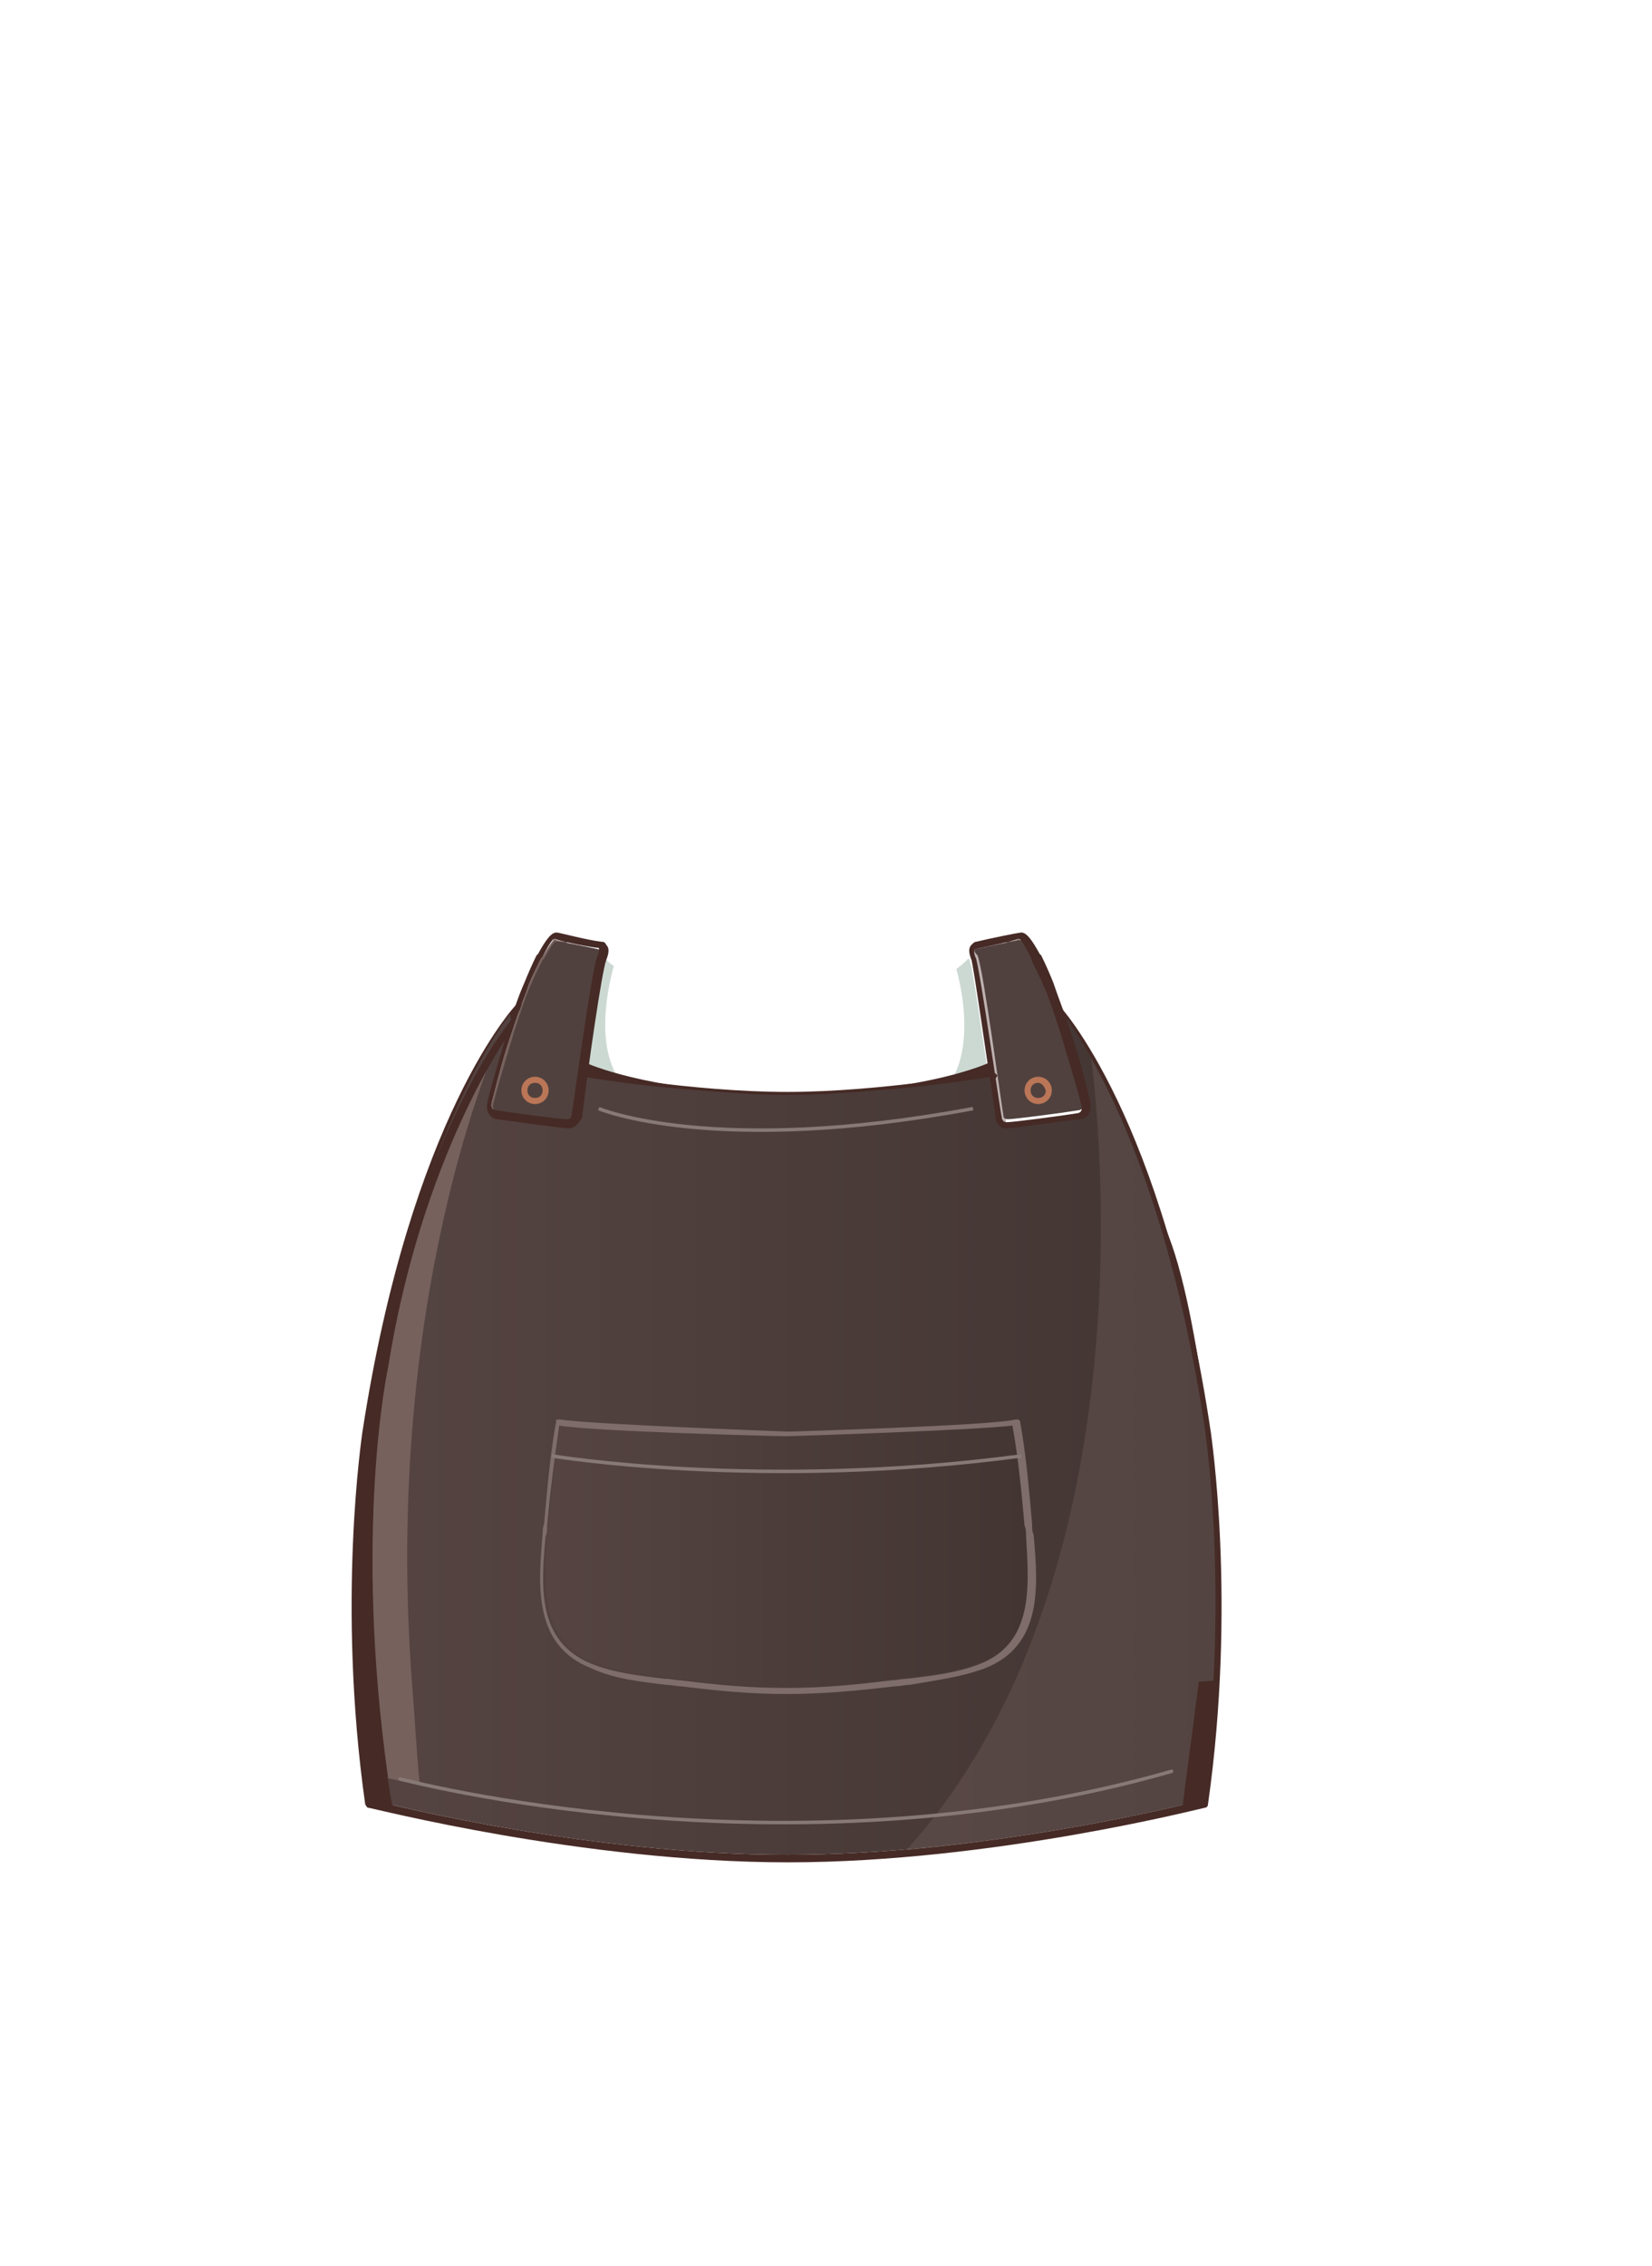 <?xml version="1.0" encoding="utf-8"?>
<!-- Generator: Adobe Illustrator 21.0.0, SVG Export Plug-In . SVG Version: 6.00 Build 0)  -->
<svg version="1.1" id="圖層_1" xmlns="http://www.w3.org/2000/svg" xmlns:xlink="http://www.w3.org/1999/xlink" x="0px" y="0px"
	 viewBox="0 0 109 149.4" style="enable-background:new 0 0 109 149.4;" xml:space="preserve">
<style type="text/css">
	.st0{fill:#462A25;}
	.st1{fill:url(#SVGID_1_);}
	.st2{opacity:0.6;fill:#AAC0B6;enable-background:new    ;}
	.st3{fill:#DDB5A0;}
	.st4{opacity:0.5;fill:#7E6764;enable-background:new    ;}
	.st5{fill:#76615D;}
	.st6{fill:#50413E;}
	.st7{fill:url(#SVGID_2_);}
	.st8{fill:url(#SVGID_3_);}
	.st9{opacity:0.3;fill:#7E6764;enable-background:new    ;}
	.st10{fill:#BA7657;}
	.st11{fill:#7E6D6A;}
	.st12{fill:none;stroke:#877976;stroke-width:0.23;stroke-miterlimit:10;}
	.st13{fill:none;stroke:#877976;stroke-width:0.23;stroke-linecap:round;stroke-miterlimit:10;}
</style>
<g>
	<path class="st0" d="M52,122.8L52,122.8c-13.6,0-27.5-3.6-27.7-3.6c-0.1,0-0.1-0.1-0.2-0.2c-1.9-13.4-0.2-24.4-0.2-24.5
		C27.1,73.6,34,66.3,34.1,66.2c0.1-0.1,0.2-0.1,0.3,0s0.1,0.2,0,0.3s-6.9,7.3-10,28c0,0.1-1.7,11,0.2,24.2
		c1.5,0.4,14.6,3.6,27.3,3.6H52c12.7,0,25.8-3.2,27.3-3.6c1.9-13.2,0.2-24.1,0.2-24.2c-3.1-20.7-9.9-27.9-10-28s-0.1-0.2,0-0.3
		s0.2-0.1,0.3,0c0.1,0.1,7,7.4,10.1,28.3c0,0.1,1.7,11.2-0.2,24.5c0,0.1-0.1,0.2-0.2,0.2C79.4,119.2,65.5,122.8,52,122.8z M79.5,119
		L79.5,119L79.5,119z"/>
	<g>
		
			<linearGradient id="SVGID_1_" gradientUnits="userSpaceOnUse" x1="24.163" y1="36.446" x2="79.931" y2="36.446" gradientTransform="matrix(1 0 0 -1 0 150)">
			<stop  offset="0" style="stop-color:#EFD97F"/>
			<stop  offset="0.149" style="stop-color:#EED778"/>
			<stop  offset="0.364" style="stop-color:#EDD165"/>
			<stop  offset="0.617" style="stop-color:#EBC846"/>
			<stop  offset="0.695" style="stop-color:#EAC53B"/>
			<stop  offset="1" style="stop-color:#E5AD14"/>
		</linearGradient>
		<path class="st1" d="M52.1,113.6L52.1,113.6C52.2,113.6,52.2,113.6,52.1,113.6C52.2,113.6,52.1,113.6,52.1,113.6z"/>
		<path class="st2" d="M62.8,71.2c1.2-0.2,2.1-0.3,2.4-0.4c-0.5-3.2-1-6.9-1.2-7.4c0-0.1,0-0.1-0.1-0.2c-0.2,0.2-0.4,0.4-0.8,0.7
			C63.6,65.7,64.1,69,62.8,71.2z"/>
		<path class="st2" d="M40.5,63.7c-0.3-0.2-0.5-0.4-0.6-0.6c0,0.1,0,0.1-0.1,0.2c-0.2,0.6-0.8,4.2-1.2,7.4c0.4,0.1,1.1,0.2,2.2,0.4
			C39.4,68.9,40,65.5,40.5,63.7z"/>
		<circle class="st3" cx="35.3" cy="71.9" r="0.5"/>
		<circle class="st3" cx="68.5" cy="71.9" r="0.5"/>
		<path class="st4" d="M39.5,71.1c0,0,6.4,2.7,25.2,1l0.6,2c0,0-0.2,0.1,1.1,0c0,0-1.1-8-2-11.8L64,62.5l0.2,1.3l1.2,6.4l-0.1,0.5
			c0,0-9.7,2.8-22.4,0.8l-4.4-1.3l1.3-7.7l-0.2-0.1c0,0-1,3.4-2.1,11.8c0,0,1,0.4,1.1-1C38.8,71.7,39.5,71.1,39.5,71.1z"/>
		<path class="st5" d="M36.6,61.9C36.5,61.9,36.5,62,36.6,61.9C36.5,62,36.5,62,36.6,61.9c-0.2,0.2-0.4,0.5-0.8,1.2l-0.1,0.1
			c-0.3,0.6-0.6,1.2-0.8,1.7c-0.3,0.9-0.7,1.8-1.1,3.1c-0.5,1.4-0.9,2.9-1.3,4.5c-0.1,0.3-0.1,0.5,0,0.6s0.2,0.1,0.2,0.1s0,0,0.1,0
			c0.5-1.8,2.7-8.6,3.2-9.8c0.4-0.9,1.1-1.2,1.6-1.3C37.1,62.1,36.6,62,36.6,61.9z"/>
		<path class="st5" d="M67.2,61.9C67.3,61.9,67.3,62,67.2,61.9C67.3,62,67.3,62,67.2,61.9c0.2,0.2,0.4,0.5,0.8,1.2l0.1,0.1
			c0.3,0.6,0.6,1.2,0.8,1.7c0.3,0.9,0.7,1.8,1.1,3.1c0.5,1.4,0.9,2.9,1.3,4.5c0.1,0.3,0.1,0.5,0,0.6s-0.2,0.1-0.2,0.1s0,0-0.1,0
			c-0.5-1.8-2.7-8.6-3.2-9.8c-0.4-0.9-1.1-1.2-1.6-1.3C66.7,62.1,67.2,62,67.2,61.9z"/>
		<path class="st0" d="M51.9,72.5L51.9,72.5c-6.2,0-13.5-1.3-13.6-1.3s-0.2-0.1-0.2-0.3c0-0.1,0.1-0.2,0.3-0.2
			c0.1,0,7.3,1.3,13.5,1.3H52c6.1,0,13.4-1.3,13.5-1.3s0.2,0.1,0.3,0.2c0,0.1-0.1,0.2-0.2,0.3C65.4,71.2,58.1,72.5,51.9,72.5z"/>
		<path class="st0" d="M70.5,68.3c0,0,5.7,8,7.9,21.9c0,0,2.3,10.6,0,27h1.1c0,0,1.4-11.1,0.9-16.4c0,0-1.1-14.3-3.5-19.8
			c0,0-2.8-9.2-7-14.2L70.5,68.3z"/>
		<g>
			<path class="st6" d="M64.3,62.6L64.3,62.6c0.9-0.2,2.8-0.6,3-0.6c0,0,0,0,0.1,0l0,0c0.1,0.1,0.3,0.4,0.7,1.1l0.1,0.1
				c0.3,0.6,0.6,1.2,0.8,1.7c0.3,0.9,0.7,1.8,1.1,3.1c0.5,1.4,0.9,2.9,1.3,4.5c0.1,0.3,0.1,0.5,0,0.6s-0.2,0.1-0.2,0.1
				c-1.2,0.2-4.3,0.6-4.7,0.6c-0.3,0-0.3-0.2-0.3-0.3c-0.1-0.4-1.3-9.5-1.7-10.5C64.2,62.7,64.3,62.6,64.3,62.6z"/>
			<path class="st6" d="M39.5,62.6L39.5,62.6c0.1,0,0.1,0.2,0,0.6c-0.3,1-1.6,10.1-1.7,10.5c0,0.1,0,0.2-0.3,0.2
				c-0.4,0-3.5-0.4-4.7-0.6c0,0-0.1,0-0.2-0.1c-0.1-0.1-0.1-0.3,0-0.6c0.4-1.6,0.9-3.1,1.3-4.5c0.4-1.2,0.7-2.2,1.1-3.1
				c0.2-0.5,0.5-1.1,0.8-1.7l0.1-0.1c0.4-0.7,0.6-1,0.7-1.1l0,0c0,0,0,0,0.1,0C36.7,62,38.6,62.4,39.5,62.6z"/>
			
				<linearGradient id="SVGID_2_" gradientUnits="userSpaceOnUse" x1="23.633" y1="55.496" x2="80.132" y2="55.496" gradientTransform="matrix(1 0 0 -1 0 150)">
				<stop  offset="0" style="stop-color:#554442"/>
				<stop  offset="1" style="stop-color:#423532"/>
			</linearGradient>
			<path class="st7" d="M79.3,118.7c-1.5,0.4-14.6,3.6-27.3,3.6h-0.1c-12.7,0-25.8-3.2-27.3-3.6c-1.9-13.4-0.2-24.4-0.2-24.5
				c2.5-16.9,7.4-24.9,9.3-27.4c-0.1,0.2,0.1,0.6,0.1,0.8c-0.5,1.5-0.9,3.1-1.4,4.8c-0.1,0.4-0.3,0.6-0.1,0.8
				c0.2,0.3,0.5,0.3,0.5,0.3c0.2,0,4.2,0.6,4.7,0.6s0.7-0.4,0.7-0.7c0.1-0.8,0.2-1.7,0.4-2.6c1.3,0.2,7.8,1.4,13.3,1.4H52
				c5.6,0,12.1-1.1,13.3-1.4c0.1,1,0.3,1.9,0.4,2.6c0,0.3,0.2,0.7,0.7,0.7s4.6-0.6,4.7-0.6c0,0,0.3,0,0.5-0.3
				c0.2-0.2-0.1-0.7-0.2-1.1c-0.4-1.7-0.8-3.2-1.3-4.7c-0.1-0.2,0.1-0.3,0.1-0.5c1.8,2.5,6.8,10.5,9.3,27.4
				C79.5,94.4,81.2,105.4,79.3,118.7z"/>
			
				<linearGradient id="SVGID_3_" gradientUnits="userSpaceOnUse" x1="35.992" y1="47.496" x2="67.906" y2="47.496" gradientTransform="matrix(1 0 0 -1 0 150)">
				<stop  offset="0" style="stop-color:#554442"/>
				<stop  offset="1" style="stop-color:#423532"/>
			</linearGradient>
			<path class="st8" d="M64.7,109.6c-1.5,0.6-3.2,0.8-4.9,1c-0.4,0-0.7,0.1-1,0.1c-2.4,0.3-4.6,0.5-6.8,0.5h-0.2
				c-2.2,0-4.4-0.2-6.8-0.5c-0.3,0-0.7-0.1-1-0.1c-1.7-0.2-3.4-0.4-4.9-1c-3.5-1.4-3.2-5.1-3-8.4c0-0.2,0-0.5,0.1-0.7
				c0.2-2.2,0.4-4.4,0.8-6.6c2.3,0.3,14.4,0.7,14.9,0.7H52c0.5,0,12.6-0.4,14.9-0.7c0.3,2.1,0.6,4.3,0.8,6.6c0,0.2,0,0.5,0.1,0.7
				C68,104.5,68.3,108.2,64.7,109.6z"/>
			<path class="st9" d="M72,69.8c0.3,2.4,4.3,33.9-12.2,52.2c9.8-0.9,18.3-3,19.5-3.3c1.9-13.4,0.2-24.4,0.2-24.5
				C77.6,81.6,74.3,73.9,72,69.8z"/>
			<path class="st5" d="M32.9,68.6l0.1-0.3c-2.2,3.2-6.4,10.9-8.6,25.3c0,0.1-1.7,10.7,0.2,23.4c0.4,0.1,1.5,0.4,3.1,0.7
				c-0.2-1.9-0.3-4-0.5-6.5C25.2,85.4,32.9,68.6,32.9,68.6z"/>
			<path class="st0" d="M37.5,74.4c-0.5,0-4.6-0.6-4.7-0.6c0,0-0.3,0-0.5-0.3c-0.2-0.2-0.2-0.6-0.1-1c0.4-1.6,0.9-3.1,1.3-4.6
				c0.4-1.3,0.7-2.2,1.1-3.1c0.2-0.5,0.5-1.2,0.8-1.8l0.1-0.1c0.5-0.9,0.9-1.5,1.3-1.4c0.1,0,2,0.5,2.9,0.6c0.1,0,0.2,0,0.3,0.2
				c0.2,0.2,0.2,0.5,0,1c-0.3,0.8-1.2,7.1-1.6,10.4C38.2,74,38,74.4,37.5,74.4z M36.6,61.9c-0.1,0-0.3,0.2-0.8,1.2l-0.1,0.1
				c-0.3,0.6-0.6,1.2-0.8,1.7c-0.3,0.9-0.7,1.8-1.1,3.1c-0.5,1.4-0.9,2.9-1.3,4.5c-0.1,0.3-0.1,0.5,0,0.6s0.2,0.1,0.2,0.1
				c1.2,0.2,4.3,0.6,4.7,0.6c0.3,0,0.3-0.2,0.3-0.2c0.1-0.4,1.3-9.5,1.7-10.5c0.2-0.5,0.1-0.6,0.1-0.6s0,0-0.1,0
				C38.6,62.4,36.7,62,36.6,61.9z"/>
			<path class="st10" d="M35.3,72.8c-0.5,0-0.9-0.4-0.9-0.9s0.4-0.9,0.9-0.9s0.9,0.4,0.9,0.9C36.2,72.4,35.8,72.8,35.3,72.8z
				 M35.3,71.4c-0.3,0-0.5,0.2-0.5,0.5s0.2,0.5,0.5,0.5s0.5-0.2,0.5-0.5S35.6,71.4,35.3,71.4z"/>
			<path class="st0" d="M66.4,74.4c-0.5,0-0.7-0.4-0.7-0.7c-0.5-3.2-1.4-9.6-1.6-10.4c-0.2-0.5-0.2-0.8,0-1c0.1-0.1,0.2-0.2,0.3-0.2
				c0.8-0.2,2.8-0.6,2.9-0.6c0.4-0.1,0.8,0.5,1.3,1.4l0.1,0.1c0.3,0.6,0.6,1.3,0.8,1.8c0.3,0.9,0.7,1.9,1.1,3.1
				c0.5,1.5,0.9,2.9,1.3,4.6c0.1,0.4,0.1,0.7-0.1,1s-0.5,0.3-0.5,0.3C70.9,73.8,66.9,74.4,66.4,74.4z M64.3,62.6
				c0,0-0.1,0.2,0.1,0.6c0.3,1,1.6,10.1,1.7,10.5c0,0.1,0.1,0.3,0.3,0.3c0.4,0,3.5-0.4,4.7-0.6c0,0,0.1,0,0.2-0.1s0.1-0.3,0-0.6
				c-0.4-1.6-0.9-3.1-1.3-4.5c-0.4-1.2-0.7-2.2-1.1-3.1c-0.2-0.5-0.5-1.1-0.8-1.7L68,63.1c-0.5-1-0.7-1.2-0.8-1.2
				C67.1,62,65.2,62.4,64.3,62.6L64.3,62.6z M67.2,61.9L67.2,61.9L67.2,61.9z M67.2,61.7L67.2,61.7L67.2,61.7z"/>
			<path class="st10" d="M68.5,72.8c-0.5,0-0.9-0.4-0.9-0.9S68,71,68.5,71s0.9,0.4,0.9,0.9C69.4,72.4,69,72.8,68.5,72.8z M68.5,71.4
				c-0.3,0-0.5,0.2-0.5,0.5s0.2,0.5,0.5,0.5s0.5-0.2,0.5-0.5C68.9,71.6,68.7,71.4,68.5,71.4z"/>
			<path class="st11" d="M52,111.7h-0.2c-2.2,0-4.4-0.2-6.8-0.5c-0.3,0-0.7-0.1-1-0.1c-1.7-0.2-3.5-0.4-5-1.1
				c-3.8-1.5-3.5-5.4-3.2-8.8c0-0.2,0-0.5,0.1-0.7c0.2-2.3,0.4-4.6,0.8-6.8c0-0.1,0-0.1,0.1-0.1c0,0,0.1,0,0.2,0
				c1.6,0.3,14.9,0.8,15.1,0.8H52c0.1,0,13.5-0.4,15-0.8c0.1,0,0.1,0,0.2,0l0.1,0.1c0.4,2.2,0.6,4.5,0.8,6.8c0,0.2,0,0.5,0.1,0.7
				c0.3,3.4,0.6,7.3-3.2,8.8c-1.6,0.6-3.3,0.8-5,1.1c-0.3,0-0.7,0.1-1,0.1C56.4,111.5,54.2,111.7,52,111.7z M36.9,94
				c-0.3,2.1-0.6,4.3-0.8,6.6c0,0.2,0,0.5-0.1,0.7c-0.3,3.3-0.6,6.9,3,8.4c1.5,0.6,3.2,0.8,4.9,1c0.4,0,0.7,0.1,1,0.1
				c2.4,0.3,4.6,0.5,6.8,0.5H52c2.2,0,4.4-0.2,6.8-0.5c0.3,0,0.7-0.1,1-0.1c1.7-0.2,3.4-0.4,4.9-1c3.5-1.4,3.2-5.1,3-8.4
				c0-0.2,0-0.5-0.1-0.7c-0.2-2.2-0.4-4.4-0.8-6.6c-2.3,0.3-14.4,0.7-14.9,0.7h-0.1C51.3,94.7,39.3,94.4,36.9,94z"/>
			<path class="st0" d="M65.2,70.1c0,0-3.9,1.8-11.9,2c0,0,5.4,0,12.1-1.1L65.2,70.1z"/>
			<path class="st0" d="M33.5,68.3c0,0-5.7,8-7.9,21.9c0,0-2.3,10.6,0,27h-1.1c0,0-1.4-11.1-0.9-16.4c0,0,1.1-14.3,3.5-19.8
				c0,0,2.8-9.2,7-14.2L33.5,68.3z"/>
			<path class="st0" d="M38.7,70.1c0,0,3.9,1.8,11.9,2c0,0-5.4,0-12.1-1.1L38.7,70.1z"/>
			<path class="st12" d="M39.5,73.1c0,0,7.6,3.2,24.7,0"/>
			<path class="st12" d="M36.4,96c0,0,13.8,2.3,31,0"/>
			<path class="st13" d="M26.4,117.3c0,0,25.4,6.8,50.9-0.5"/>
			<path class="st0" d="M24.5,107.6c0,0,0.9,9.4,1.4,11.5h-1.4c0,0-0.8-5-1.1-11.7L24.5,107.6z"/>
			<polygon class="st0" points="79.1,110.9 78,119.3 79.5,119 80.3,110.8 			"/>
		</g>
	</g>
</g>
</svg>
